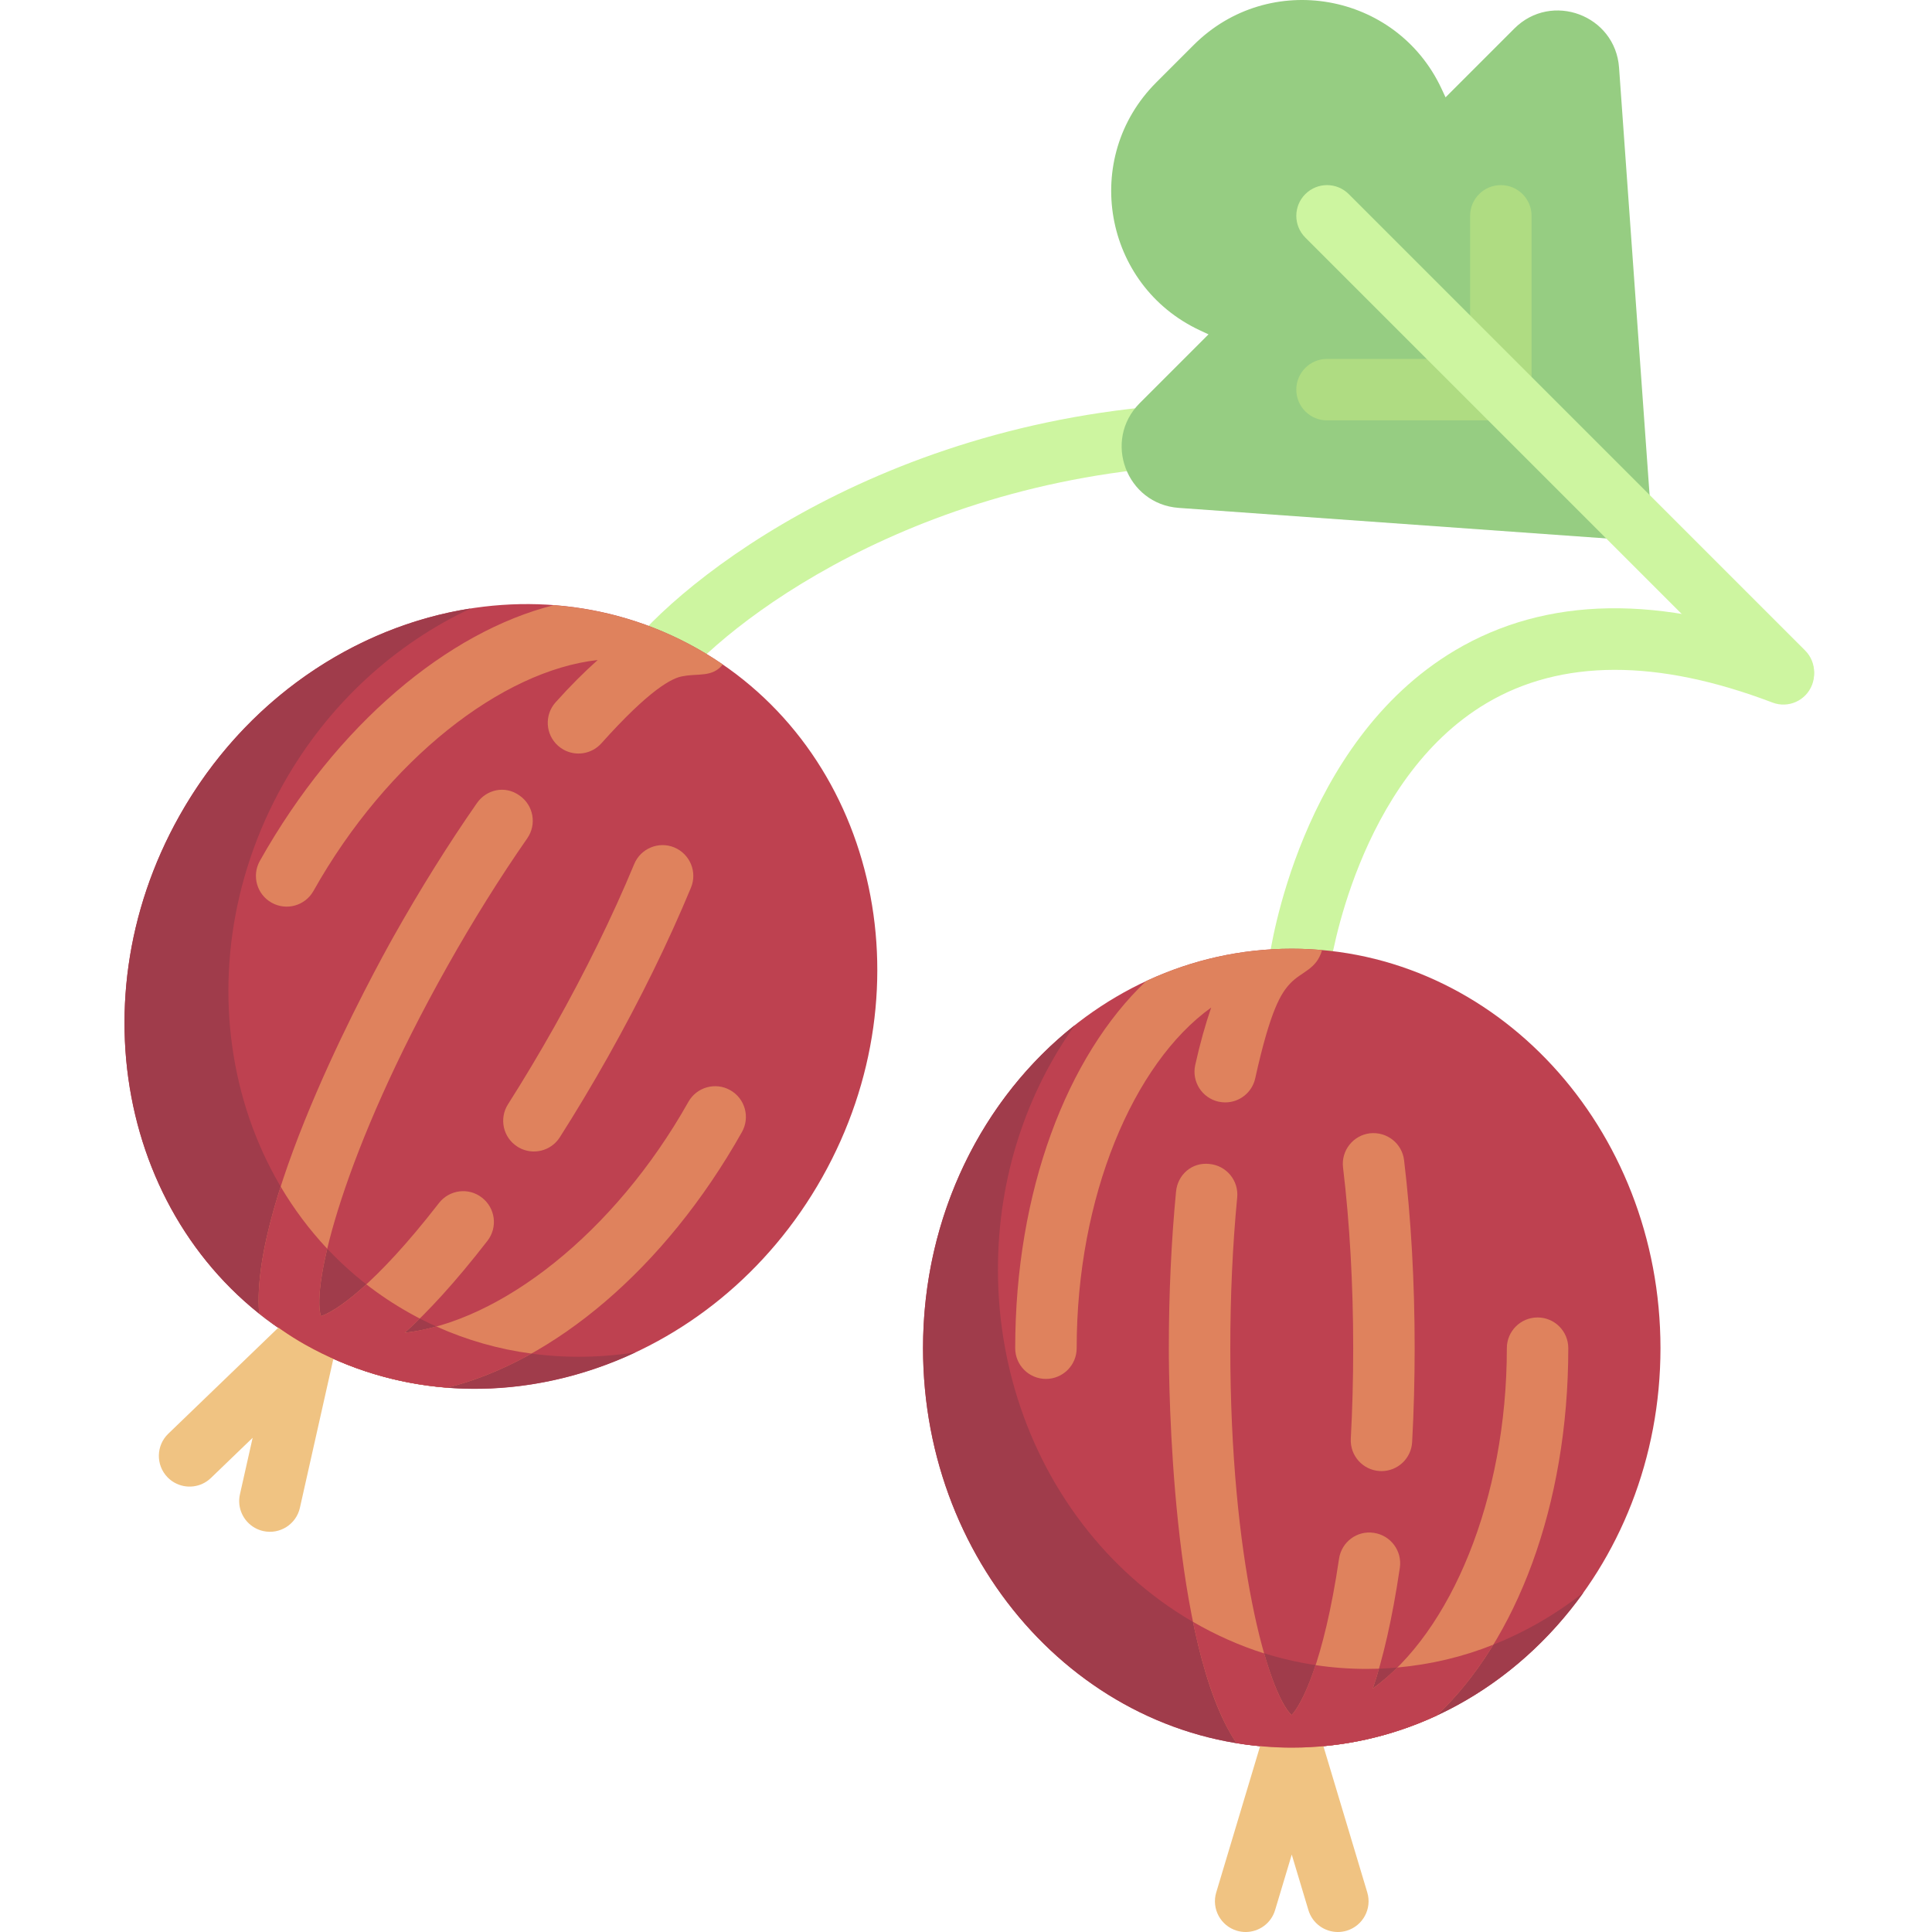 <svg height="511pt" viewBox="-32 0 511 511.999" width="511pt" xmlns="http://www.w3.org/2000/svg"><path d="m311.871 263.629c-.367 0-.73-.023-1.098-.07-4.453-.605-7.578-4.691-6.98-9.145.309-2.34 8.145-57.551 49.23-82.012 24.289-14.449 54.562-14.926 89.988-1.438 4.207 1.598 6.312 6.305 4.715 10.504-1.605 4.207-6.305 6.324-10.504 4.715-30.52-11.617-56.008-11.551-75.793.176-34.312 20.359-41.43 69.734-41.492 70.227-.559 4.086-4.059 7.043-8.066 7.043zm0 0" fill="#cdf5a0"/><path d="m138.141 188.316c-1.359 0-2.734-.344-4-1.059-3.91-2.211-5.297-7.172-3.078-11.094 8.559-15.148 60.492-61.43 143.457-68.57 4.535-.516 8.422 2.941 8.812 7.41.391 4.484-2.934 8.43-7.41 8.812-77.199 6.648-124.246 48.977-130.688 60.363-1.496 2.648-4.254 4.137-7.094 4.137zm0 0" fill="#cdf5a0"/><path d="m407.543 357.281c0-58.465-43.75-105.859-97.715-105.859-53.969 0-97.715 47.395-97.715 105.859s43.746 105.859 97.715 105.859c53.965 0 97.715-47.395 97.715-105.859zm0 0" fill="#be4150"/><path d="m329.676 442.277c-53.965 0-97.715-47.398-97.715-105.859 0-24.391 7.609-46.859 20.402-64.758-24.406 19.246-40.25 50.418-40.25 85.621 0 58.465 43.75 105.859 97.715 105.859 31.453 0 59.434-16.09 77.305-41.098-16.125 12.715-35.984 20.234-57.457 20.234zm0 0" fill="#a03c4b"/><path d="m329.844 501.52-12.215-40.715h-15.602l-12.215 40.715c-1.285 4.301 1.156 8.844 5.465 10.137.777.23 1.566.344 2.336.344 3.508 0 6.746-2.273 7.801-5.805l4.414-14.711 4.414 14.711c1.059 3.531 4.293 5.805 7.801 5.805.77 0 1.559-.113 2.336-.344 4.312-1.293 6.754-5.836 5.465-10.137zm0 0" fill="#f0c382"/><path d="m368.812 7.566-18.227 18.227-1.066-2.289c-11.949-25.602-45.707-31.551-65.688-11.57l-9.922 9.922c-19.977 19.977-14.031 53.734 11.574 65.684l2.285 1.066-18.227 18.227c-9.867 9.871-3.562 26.766 10.355 27.762l125.648 8.977-8.977-125.648c-.992-13.922-17.891-20.227-27.758-10.355zm0 0" fill="#96cd82"/><path d="m365.238 111.402h-46.059c-4.5 0-8.145-3.641-8.145-8.145 0-4.5 3.645-8.141 8.145-8.141h37.918v-37.918c0-4.5 3.641-8.141 8.141-8.141s8.145 3.641 8.145 8.141v46.059c0 4.504-3.645 8.145-8.145 8.145zm0 0" fill="#afdc82"/><g fill="#df825d"><path d="m325.477 381.266c-.246 4.492 3.191 8.336 7.684 8.574.152.016.301.016.453.016 4.293 0 7.887-3.355 8.117-7.699.445-8.047.668-16.414.668-24.875 0-17.559-.945-34.32-2.805-49.828-.543-4.453-4.551-7.609-9.059-7.117-4.469.543-7.648 4.598-7.117 9.059 1.766 14.656 2.695 31.211 2.695 47.887 0 8.16-.215 16.23-.637 23.984zm0 0"/><path d="m309.828 251.422c-13.734 0-26.75 3.051-38.605 8.59-20.914 19.863-34.684 55.594-34.684 97.27 0 4.5 3.645 8.145 8.145 8.145s8.145-3.645 8.145-8.145c0-40.102 14.973-75.445 35.648-90.273-1.531 4.469-2.953 9.473-4.23 15.238-.969 4.387 1.797 8.738 6.195 9.707.586.129 1.184.191 1.766.191 3.738 0 7.102-2.582 7.941-6.387 4.074-18.398 6.898-22.594 9.23-25.094 3.016-3.23 7-3.668 8.484-8.883-2.664-.238-5.316-.359-8.035-.359zm0 0"/><path d="m374.973 349.141c-4.5 0-8.145 3.641-8.145 8.141 0 40.02-14.91 75.312-35.52 90.191 2.645-7.82 5.121-18.191 7.164-31.996.656-4.453-2.418-8.59-6.863-9.25-4.48-.699-8.598 2.418-9.25 6.863-4.086 27.676-9.949 38.648-12.57 41.426-6.25-5.957-16.246-40.922-16.246-97.23 0-13.816.609-27.254 1.828-39.938.43-4.477-2.848-8.453-7.324-8.883-4.691-.535-8.461 2.863-8.883 7.324-1.266 13.199-1.91 27.164-1.91 41.492 0 9.484.605 78.906 17.848 104.531 4.816.789 9.707 1.328 14.727 1.328 13.652 0 26.645-3.055 38.445-8.531 21.023-19.789 34.84-55.523 34.84-97.328 0-4.5-3.641-8.141-8.141-8.141zm0 0"/></g><path d="m337.766 441.91c-2.082 2.066-4.23 3.957-6.457 5.562.555-1.641 1.109-3.375 1.648-5.254-1.094.039-2.18.059-3.281.059-4.598 0-9.117-.34-13.547-1.008-2.543 7.766-4.91 11.73-6.344 13.242-2.172-2.066-4.762-7.59-7.262-16.344-6.574-2.062-12.949-4.938-18.875-8.367 2.609 12.727 6.348 24.473 11.508 32.141 4.816.789 9.652 1.199 14.672 1.199 13.652 0 26.613-3.012 38.414-8.488 5.555-5.23 10.594-11.531 15.02-18.801-8.062 3.227-16.59 5.258-25.496 6.059zm0 0" fill="#be4150"/><path d="m185.414 311.984c28.664-50.957 13.77-113.719-33.266-140.18-47.039-26.457-108.406-6.598-137.074 44.359-28.664 50.957-13.77 113.715 33.27 140.176 47.035 26.461 108.406 6.602 137.07-44.355zm0 0" fill="#be4150"/><path d="m75.879 347.871c-47.035-26.461-61.93-89.215-33.266-140.172 11.957-21.258 29.703-37.125 49.629-46.453-30.707 4.809-59.898 24.223-77.16 54.906-28.664 50.957-13.77 113.715 33.266 140.172 27.414 15.422 59.734 15.086 87.57 2.055-20.285 3.176-41.328.016-60.039-10.508zm0 0" fill="#a03c4b"/><path d="m46.977 399.586 9.316-41.473-13.598-7.652-30.609 29.5c-3.23 3.117-3.328 8.27-.207 11.512.566.586 1.199 1.066 1.871 1.445 3.055 1.719 6.992 1.324 9.645-1.234l11.059-10.656-3.367 14.984c-.809 3.594.898 7.164 3.953 8.883.672.379 1.414.668 2.207.848 4.391.984 8.746-1.773 9.73-6.156zm0 0" fill="#f0c382"/><path d="m102.129 292.637c-2.418 3.797-1.309 8.828 2.492 11.238.125.09.254.164.387.238 3.742 2.102 8.52.941 10.852-2.73 4.332-6.797 8.629-13.977 12.777-21.352 8.605-15.305 16-30.375 21.98-44.805 1.711-4.145-.23-8.863-4.406-10.645-4.156-1.719-8.918.254-10.641 4.406-5.648 13.637-12.953 28.523-21.129 43.059-4 7.109-8.145 14.039-12.312 20.59zm0 0" fill="#df825d"/><path d="m152.148 171.797c-11.969-6.73-24.867-10.434-37.918-11.418-27.965 7.062-57.426 31.43-77.859 67.754-2.207 3.922-.816 8.883 3.105 11.086 3.926 2.207 8.883.82 11.09-3.102 19.66-34.953 50.039-58.414 75.328-61.203-3.523 3.145-7.215 6.805-11.156 11.207-2.996 3.348-2.719 8.496.641 11.5.449.398.938.746 1.445 1.031 3.254 1.832 7.453 1.227 10.055-1.672 12.57-14.043 18.75-17.48 21.816-17.809 3.621-.734 7.684.391 10.344-3.09-2.207-1.512-4.52-2.949-6.891-4.285zm0 0" fill="#df825d"/><path d="m161.016 288.902c-3.922-2.207-8.883-.816-11.086 3.105-19.621 34.879-49.922 58.328-75.18 61.191 6.141-5.52 13.387-13.344 21.934-24.375 2.758-3.559 2.102-8.672-1.449-11.426-3.559-2.805-8.676-2.105-11.426 1.449-17.129 22.113-27.617 28.805-31.266 29.938-2.527-8.254 5.902-43.629 33.512-92.707 6.77-12.039 13.895-23.453 21.172-33.91 2.57-3.691 1.664-8.762-2.027-11.332-3.828-2.766-8.777-1.652-11.332 2.027-7.574 10.887-14.98 22.738-22.008 35.23-4.648 8.266-38.156 69.066-35.691 99.852 3.809 3.051 7.809 5.918 12.18 8.379 11.902 6.695 24.719 10.402 37.691 11.414 28.027-6.938 57.59-31.312 78.086-67.746 2.203-3.922.816-8.883-3.109-11.09zm0 0" fill="#df825d"/><path d="m83.109 351.516c-2.832.781-5.629 1.375-8.359 1.684 1.289-1.156 2.621-2.398 4.012-3.77-.973-.5-1.926-1.02-2.887-1.559-4.008-2.258-7.762-4.754-11.297-7.508-6.023 5.52-10.047 7.805-12.035 8.422-.879-2.867-.438-9.004 1.676-17.859-4.719-5.02-8.859-10.57-12.34-16.465-3.965 12.371-6.449 24.277-5.715 33.484 3.809 3.051 7.809 5.918 12.184 8.379 11.898 6.695 24.719 10.402 37.691 11.414 7.406-1.832 14.891-4.855 22.312-9.023-8.609-1.141-17.086-3.531-25.242-7.199zm0 0" fill="#be4150"/><path d="m440.117 186.281c-2.086 0-4.168-.797-5.758-2.387l-120.938-120.938c-3.18-3.18-3.18-8.332 0-11.512 3.18-3.184 8.332-3.184 11.516 0l120.934 120.934c3.184 3.18 3.184 8.336 0 11.516-1.59 1.59-3.672 2.387-5.754 2.387zm0 0" fill="#cdf5a0"/></svg>